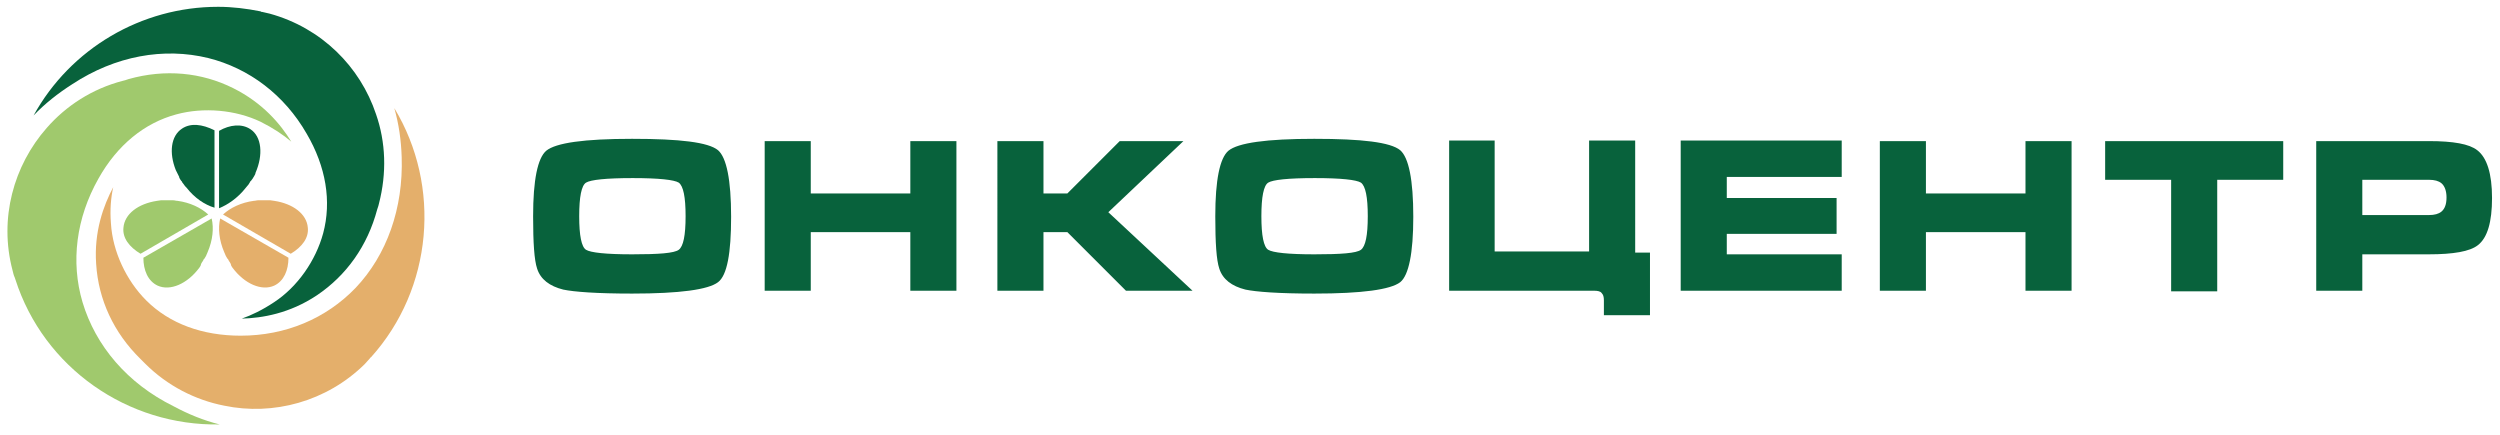 <?xml version="1.0" encoding="utf-8"?>
<!-- Generator: Adobe Illustrator 18.0.0, SVG Export Plug-In . SVG Version: 6.00 Build 0)  -->
<!DOCTYPE svg PUBLIC "-//W3C//DTD SVG 1.1//EN" "http://www.w3.org/Graphics/SVG/1.1/DTD/svg11.dtd">
<svg version="1.1" id="Layer_1" xmlns="http://www.w3.org/2000/svg" xmlns:xlink="http://www.w3.org/1999/xlink" x="0px" y="0px"
	 viewBox="0 0 439.4 76.5" enable-background="new 0 0 439.4 76.5" xml:space="preserve">
<path fill="#08623C" d="M415.2,31.6h11.7c1,0,1.7,0.2,2.2,0.6c0.6,0.5,0.9,1.4,0.9,2.5c0,1.2-0.3,2-0.9,2.5
	c-0.5,0.4-1.2,0.6-2.2,0.6h-11.7V31.6L415.2,31.6z M407.1,51.1h8.1v-6.4h11.7c4.3,0,7.2-0.5,8.6-1.6c1.7-1.3,2.5-4.1,2.5-8.3
	c0-4.3-0.9-7.1-2.6-8.4c-1.4-1.1-4.2-1.6-8.5-1.6h-19.8L407.1,51.1L407.1,51.1z M381.6,31.6v19.6h8.1V31.6h11.6v-6.8H370v6.8H381.6
	L381.6,31.6z M330.4,51.1h8.1V40.8H356v10.3h8.1V24.8H356V34h-17.5v-9.2h-8.1V51.1L330.4,51.1z M323.7,51.1v-6.4h-20.2v-3.6h19.3
	v-6.3h-19.3v-3.7h20.2v-6.4h-28.3v26.4H323.7L323.7,51.1z M262.8,24.7h-8.1v26.4h25.5c0.6,0,1.1,0.1,1.3,0.4
	c0.3,0.3,0.4,0.7,0.4,1.3v2.6h8.1v-11h-2.6V24.7h-8.1v19.5h-16.6V24.7H262.8z M222.9,32.1c0.8-0.5,3.5-0.8,8.2-0.8
	c4.6,0,7.3,0.3,8.1,0.8c0.8,0.6,1.2,2.5,1.2,5.9s-0.4,5.3-1.2,5.9c-0.8,0.6-3.5,0.8-8.2,0.8c-4.6,0-7.3-0.3-8.1-0.8
	s-1.2-2.5-1.2-5.9S222.1,32.6,222.9,32.1L222.9,32.1L222.9,32.1z M246.1,26.4c-1.7-1.4-6.7-2-15.1-2s-13.4,0.7-15.1,2.1
	c-1.5,1.3-2.3,5.1-2.3,11.5c0,4.7,0.2,7.7,0.7,9.2c0.6,1.9,2.2,3.1,4.6,3.7c1.9,0.4,5.9,0.7,12.1,0.7c8.4,0,13.4-0.7,15.1-2
	c1.5-1.2,2.3-5.1,2.3-11.5C248.4,31.6,247.6,27.7,246.1,26.4L246.1,26.4L246.1,26.4z M175.3,51.1h8.1V40.8h4.2l10.3,10.3h11.7
	l-14.8-13.8L208,24.8h-11.2l-9.2,9.2h-4.2v-9.2h-8.1V51.1L175.3,51.1z M134.4,51.1h8.1V40.8H160v10.3h8.1V24.8H160V34h-17.5v-9.2
	h-8.1V51.1L134.4,51.1z M103,32.1c0.8-0.5,3.5-0.8,8.2-0.8c4.6,0,7.3,0.3,8.1,0.8c0.8,0.6,1.2,2.5,1.2,5.9s-0.4,5.3-1.2,5.9
	c-0.8,0.6-3.5,0.8-8.2,0.8c-4.6,0-7.3-0.3-8.1-0.8c-0.8-0.5-1.2-2.5-1.2-5.9S102.2,32.6,103,32.1L103,32.1L103,32.1z M126.2,26.4
	c-1.7-1.4-6.7-2-15.1-2S97.7,25.1,96,26.5c-1.5,1.3-2.3,5.1-2.3,11.5c0,4.7,0.2,7.7,0.7,9.2c0.6,1.9,2.2,3.1,4.6,3.7
	c1.9,0.4,5.9,0.7,12.1,0.7c8.4,0,13.4-0.7,15.1-2c1.6-1.2,2.3-5.1,2.3-11.5C128.5,31.6,127.7,27.7,126.2,26.4L126.2,26.4z"/>
<g>
	<path fill="#A0C96D" d="M14.5,53.1c-2.1-7.1-1.1-14.8,2.8-21.7c3.3-5.9,8.1-9.8,13.7-11.3c4.8-1.3,10.4-0.8,14.8,1.3
		c2.2,1.1,4,2.3,5.4,3.5c-1.9-3.1-5-6.8-10.2-9.4c-5.6-2.8-12-3.4-18.4-1.6C22.4,14,22.2,14,22,14.1c-0.1,0-0.3,0.1-0.4,0.1
		c-5.4,1.4-10,4.4-13.4,8.3l0,0c-5.8,6.6-8.4,15.9-6,25c0.1,0.4,0.2,0.9,0.4,1.3c0,0.1,0.1,0.2,0.1,0.3c5,15.6,19.8,25.8,35.9,25.5
		c-2.8-0.7-5.5-1.8-8.1-3.2C22.4,67.4,16.8,60.8,14.5,53.1L14.5,53.1z"/>
	<path fill="#E4AF6B" d="M69.3,19c0.8,2.8,1.2,5.6,1.3,8.6c0.3,9-2.6,17.2-8.1,23C57.3,56,50.2,59,42.3,59c-6.7,0-12.5-2.1-16.6-6.2
		c-3.5-3.5-5.9-8.6-6.2-13.5c-0.2-2.5,0-4.6,0.4-6.4c-1.7,3.2-3.4,7.8-3,13.5c0.4,6.3,3.1,12.1,7.8,16.7c0.2,0.2,0.3,0.3,0.5,0.5
		c0.1,0.1,0.2,0.2,0.3,0.3c3.9,3.9,8.8,6.4,13.9,7.4l0,0c8.6,1.8,18-0.7,24.7-7.3c0.3-0.3,0.6-0.7,0.9-1c0.1-0.1,0.1-0.2,0.2-0.2
		C76.1,50.7,77.6,32.7,69.3,19L69.3,19z"/>
	<path fill="#08623C" d="M36.6,10.2C43.8,12,50,16.7,53.9,23.5c3.4,5.8,4.4,11.9,2.9,17.5c-1.3,4.8-4.5,9.4-8.6,12.1
		c-2.1,1.4-4,2.3-5.7,2.9c3.6-0.1,8.4-0.9,13.2-4.1c5.2-3.5,8.9-8.7,10.6-15.1c0.1-0.2,0.1-0.4,0.2-0.6c0-0.1,0.1-0.3,0.1-0.4
		c1.4-5.4,1.2-10.8-0.5-15.7l0,0c-2.8-8.4-9.6-15.2-18.7-17.7c-0.4-0.1-0.9-0.2-1.3-0.3c-0.1,0-0.2,0-0.3-0.1
		c-2.5-0.5-5-0.8-7.4-0.8h-0.1c-13.4,0-25.9,7.3-32.4,19.1c2-2.1,4.3-3.9,6.8-5.5C20.3,9.8,28.8,8.3,36.6,10.2L36.6,10.2z"/>
	<path fill="#08623C" d="M32,22.6c-2,1.3-2.3,4.3-1.1,7.3c0.1,0.2,0.2,0.4,0.3,0.6l0,0c0.1,0.2,0.2,0.4,0.3,0.6v0.1
		c0.1,0.2,0.2,0.4,0.3,0.5c0,0,0,0.1,0.1,0.1c0.1,0.2,0.2,0.4,0.4,0.6c0.1,0.2,0.3,0.4,0.5,0.6c1.4,1.8,3.2,3,4.9,3.5V22.9
		C35.5,21.8,33.5,21.6,32,22.6L32,22.6z"/>
	<path fill="#08623C" d="M43.2,33c0.2-0.2,0.3-0.4,0.5-0.6c0.1-0.2,0.2-0.3,0.3-0.5c0,0,0-0.1,0.1-0.1c0.1-0.1,0.2-0.3,0.3-0.4l0,0
		c0.1-0.2,0.2-0.3,0.3-0.5l0,0c0.1-0.2,0.2-0.3,0.2-0.5c1.4-3.2,1.1-6.4-0.9-7.7c-1.5-1-3.6-0.8-5.5,0.3v13.6
		C40,36,41.8,34.8,43.2,33L43.2,33z"/>
	<path fill="#A0C96D" d="M36.6,37.7c-1.3-1.2-3.2-2.1-5.4-2.4c-0.3,0-0.5-0.1-0.8-0.1c-0.2,0-0.4,0-0.7,0h-0.1c-0.2,0-0.4,0-0.6,0
		h-0.1c-0.2,0-0.4,0-0.6,0l0,0c-0.2,0-0.5,0.1-0.7,0.1c-3.3,0.5-5.7,2.3-5.9,4.7c-0.2,1.8,1,3.4,3,4.6L36.6,37.7z"/>
	<path fill="#A0C96D" d="M35.5,46.1c0.1-0.1,0.2-0.3,0.3-0.5c0,0,0-0.1,0.1-0.1c0.1-0.2,0.2-0.3,0.3-0.5c0.1-0.2,0.2-0.5,0.3-0.7
		c0.9-2.1,1.1-4.2,0.7-5.9l-12,6.9c0,2.2,0.8,4.1,2.5,4.9c2.2,1,5.2-0.3,7.3-3.1c0.1-0.1,0.2-0.3,0.3-0.5l0,0
		C35.3,46.4,35.4,46.3,35.5,46.1L35.5,46.1L35.5,46.1z"/>
	<path fill="#E4AF6B" d="M39.2,37.7c1.3-1.2,3.2-2.1,5.4-2.4c0.3,0,0.5-0.1,0.8-0.1c0.2,0,0.4,0,0.7,0h0.1c0.2,0,0.4,0,0.6,0h0.1
		c0.2,0,0.4,0,0.6,0l0,0c0.2,0,0.5,0.1,0.7,0.1c3.3,0.5,5.7,2.3,5.9,4.7c0.2,1.8-1,3.4-3,4.6L39.2,37.7z"/>
	<path fill="#E4AF6B" d="M40.4,46.1c-0.1-0.1-0.2-0.3-0.3-0.5c0,0,0-0.1-0.1-0.1c-0.1-0.2-0.2-0.3-0.3-0.5s-0.2-0.5-0.3-0.7
		c-0.9-2.1-1.1-4.2-0.7-5.9l12,6.9c0,2.2-0.8,4.1-2.5,4.9c-2.2,1-5.2-0.3-7.3-3.1c-0.1-0.1-0.2-0.3-0.3-0.5l0,0
		C40.6,46.4,40.5,46.3,40.4,46.1L40.4,46.1L40.4,46.1z"/>
</g>
</svg>
